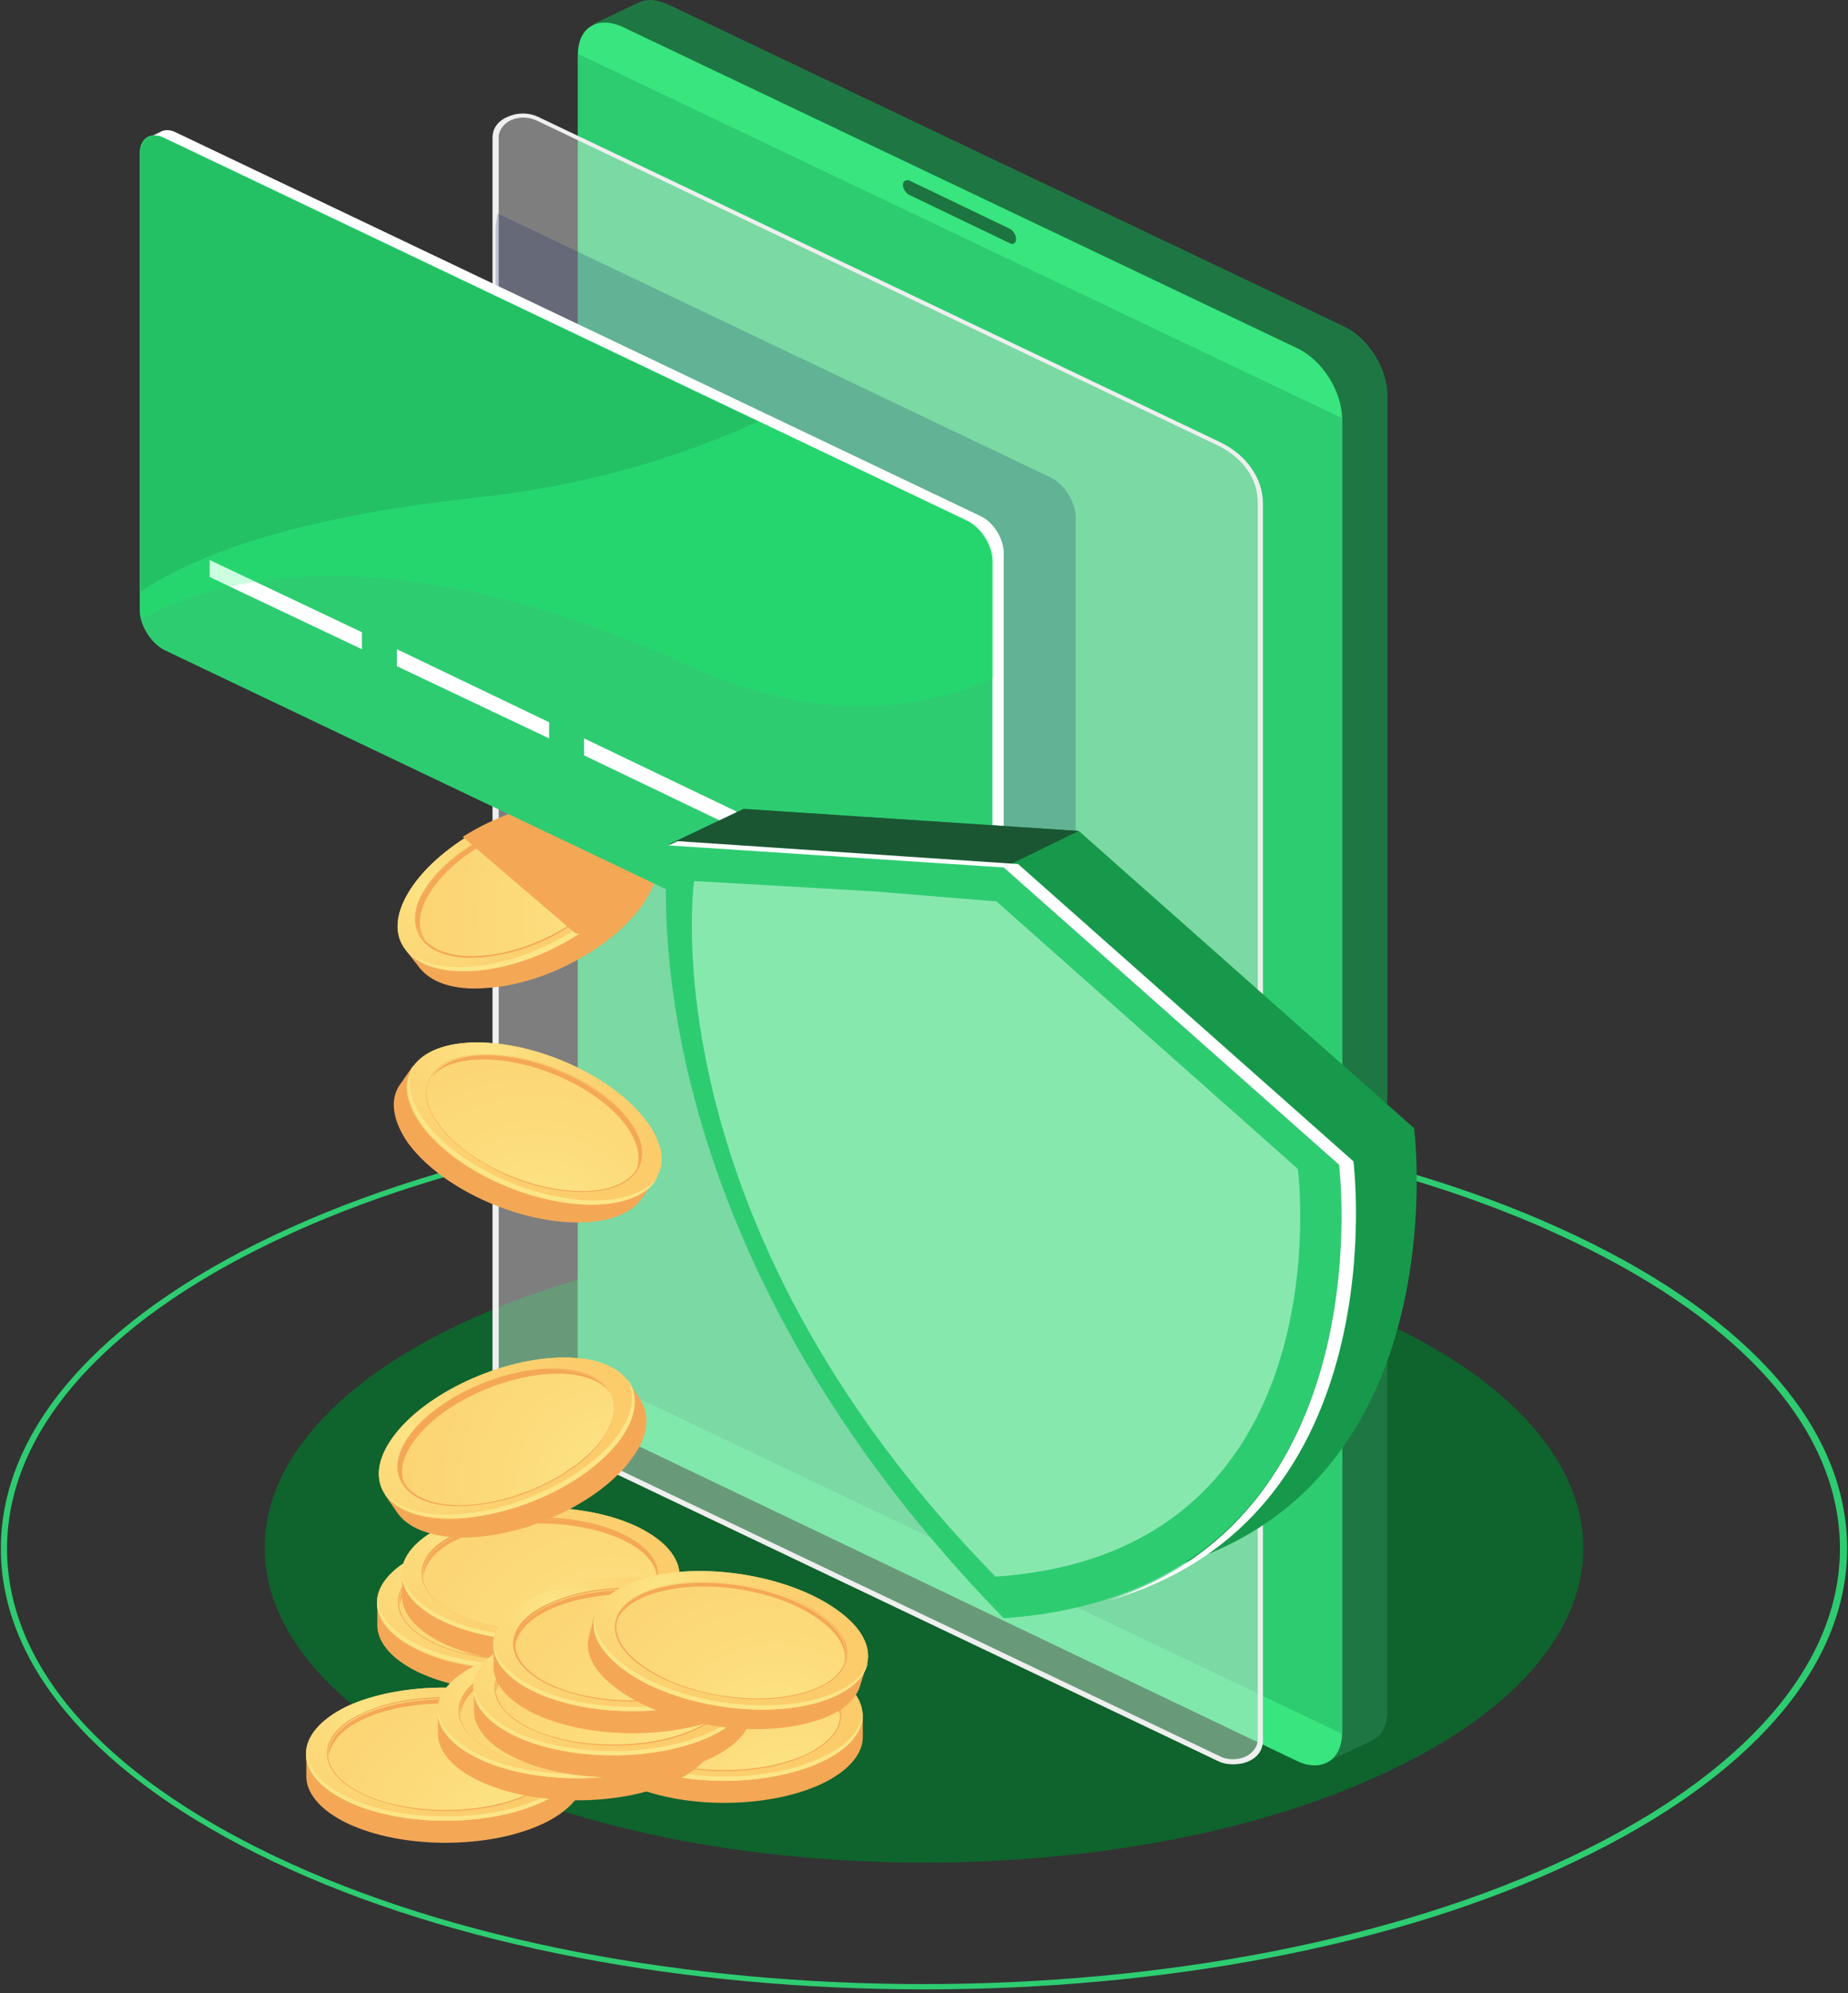 <svg width="306" height="330" viewBox="0 0 306 330" fill="none" xmlns="http://www.w3.org/2000/svg">
<rect x="0" y="0" width="306" height="330" fill="#333333" stroke="none"/>
<path d="M153.085 329.393C113.913 329.393 74.911 322.362 45.106 308.159C16.152 294.378 0.143 275.957 0.143 256.41C0.143 236.864 16.152 218.442 45.106 204.661C104.716 176.256 201.625 176.256 261.064 204.661C290.018 218.442 305.857 236.723 305.857 256.41C305.857 275.957 289.848 294.378 260.894 308.159C231.259 322.362 192.087 329.393 153.085 329.393ZM152.915 184.271C114.083 184.271 75.081 191.302 45.447 205.505C16.834 219.146 1.165 237.286 1.165 256.41C1.165 275.676 16.834 293.675 45.447 307.316C104.716 335.581 201.114 335.581 260.383 307.316C288.996 293.675 304.665 275.535 304.665 256.41C304.665 237.145 288.996 219.146 260.383 205.505C230.748 191.302 191.917 184.271 152.915 184.271Z" fill="#2ECC71"/>
<path d="M230.238 293.113C187.659 313.503 118.511 313.503 75.762 293.113C33.184 272.723 33.184 239.817 75.762 219.427C118.341 199.037 187.489 199.037 230.238 219.427C272.816 239.817 272.816 272.863 230.238 293.113Z" fill="#0F632D"/>
<path d="M222.573 54.055L110.676 0.759C108.803 -0.084 107.27 -0.225 105.907 0.337L98.243 3.994L103.182 6.525V222.802C103.182 227.302 106.418 232.505 110.506 234.473L221.04 287.207L219.507 291.847L227.171 288.191C228.704 287.488 229.726 285.801 229.726 283.269V65.727C229.896 61.227 226.66 56.024 222.573 54.055Z" fill="#1E7742"/>
<path d="M214.738 291.566L103.012 238.13C98.925 236.161 95.689 230.958 95.689 226.458V9.056C95.689 4.556 98.925 2.588 103.012 4.416L214.909 57.711C218.996 59.68 222.232 64.883 222.232 69.383V286.925C222.232 291.425 218.826 293.535 214.738 291.566Z" fill="#38E57E"/>
<path d="M222.232 287.066L95.689 226.739V8.915L222.232 69.242V287.066Z" fill="#2ECC71"/>
<path opacity="0.4" d="M201.965 291.285L89.047 237.427C84.789 235.458 82.234 231.662 82.234 227.584V22.838C82.234 20.025 85.981 18.197 89.047 19.603L201.965 73.462C206.223 75.43 208.777 79.227 208.777 83.305V288.192C208.777 290.864 204.86 292.692 201.965 291.285Z" fill="#EFEFEF"/>
<path d="M204.179 292.129C203.328 292.129 202.476 291.988 201.624 291.566L88.706 237.708C84.278 235.598 81.553 231.661 81.553 227.583V22.837C81.553 21.29 82.404 20.025 84.108 19.322C85.64 18.618 87.514 18.618 89.047 19.322L201.965 73.18C206.393 75.289 209.118 79.227 209.118 83.305V288.191C209.118 289.738 208.267 291.004 206.564 291.707C205.882 291.988 205.031 292.129 204.179 292.129ZM86.662 19.462C85.981 19.462 85.3 19.603 84.618 19.884C83.426 20.447 82.575 21.572 82.575 22.697V227.583C82.575 231.52 85.129 235.036 89.217 237.005L202.135 290.863C203.328 291.425 204.86 291.425 206.223 290.863C207.415 290.3 208.267 289.175 208.267 288.051V83.164C208.267 79.227 205.712 75.711 201.624 73.742L88.706 19.884C88.025 19.603 87.344 19.462 86.662 19.462Z" fill="#EFEFEF"/>
<path d="M167.221 40.274L150.53 32.259C150.019 31.978 149.508 31.275 149.508 30.572C149.508 30.009 150.019 29.728 150.53 29.868L167.221 37.884C167.732 38.165 168.243 38.868 168.243 39.571C168.243 40.274 167.732 40.556 167.221 40.274Z" fill="#1C7540"/>
<path opacity="0.2" d="M174.034 163.881C176.248 165.006 178.121 163.881 178.121 161.35V85.695C178.121 83.164 176.248 80.211 174.034 79.086L82.405 35.352C82.234 36.196 82.064 37.181 82.064 38.024V120.007L174.034 163.881Z" fill="#041860"/>
<path d="M105.227 135.897V137.725C103.353 137.022 100.799 136.6 97.903 136.882C87.514 137.444 75.422 144.335 70.994 152.069C69.801 154.178 69.12 156.147 69.29 157.975L67.247 157.412L69.461 160.225C71.334 162.615 75.081 164.022 80.361 163.6C90.75 163.037 102.842 156.147 107.271 148.413C109.485 144.616 109.485 141.241 107.611 138.85L105.227 135.897Z" fill="#F4A856"/>
<path d="M105.056 145.46C100.458 153.194 88.536 159.944 78.147 160.647C67.758 161.209 62.989 155.584 67.587 147.85C72.186 140.116 84.108 133.366 94.497 132.663C104.886 131.96 109.485 137.725 105.056 145.46Z" fill="#FCCC6B"/>
<path d="M105.056 145.46C100.458 153.194 88.536 159.944 78.147 160.647C67.758 161.209 62.989 155.584 67.587 147.85C72.186 140.116 84.108 133.366 94.497 132.663C104.886 131.96 109.485 137.725 105.056 145.46Z" fill="url(#paint0_radial_3016_72)"/>
<path d="M92.794 154.319C88.706 156.709 83.767 158.256 79.339 158.537C75.081 158.819 71.675 157.834 69.972 155.725C68.269 153.616 68.269 150.663 70.142 147.569C73.889 141.1 84.108 135.335 92.964 134.772C97.222 134.491 100.628 135.475 102.332 137.585C104.035 139.694 104.035 142.647 102.161 145.741C100.288 148.975 96.711 151.928 92.794 154.319ZM79.85 139.132C75.763 141.382 72.356 144.335 70.483 147.569C68.609 150.663 68.609 153.475 70.142 155.444C71.845 157.412 74.911 158.397 79.169 158.116C87.855 157.553 97.903 151.928 101.65 145.46C103.524 142.366 103.524 139.553 101.991 137.585C100.288 135.616 97.222 134.632 92.964 134.913C88.706 135.194 83.938 136.882 79.85 139.132Z" fill="#F4A856"/>
<path d="M101.991 145.6C98.244 152.069 88.025 157.834 79.339 158.256C70.653 158.819 66.736 153.897 70.483 147.428C74.23 140.96 84.448 135.194 93.135 134.772C101.821 134.35 105.738 139.131 101.991 145.6Z" fill="url(#paint1_radial_3016_72)"/>
<path d="M70.994 148.131C74.74 141.663 84.959 135.897 93.645 135.475C97.733 135.194 100.799 136.179 102.502 137.866C100.969 135.757 97.733 134.491 93.134 134.772C84.448 135.335 74.23 140.96 70.483 147.428C68.439 150.803 68.609 153.756 70.483 155.725C69.12 153.897 69.12 151.225 70.994 148.131Z" fill="#F4A856"/>
<path d="M104.546 144.897C99.947 152.631 88.025 159.381 77.636 160.084C72.697 160.366 68.95 159.241 67.077 157.131C68.95 159.662 72.697 161.069 78.147 160.787C88.536 160.225 100.629 153.334 105.057 145.6C107.441 141.522 107.271 138.147 105.057 135.757C106.76 137.866 106.59 141.1 104.546 144.897Z" fill="#FCE586"/>
<path d="M101.82 154.6C104.205 152.631 106.078 150.522 107.27 148.272C109.484 144.475 109.484 141.1 107.611 138.71L105.227 135.897C105.227 135.897 105.227 135.757 105.056 135.757L104.886 135.616C102.842 133.507 99.266 132.241 94.156 132.522C88.365 132.944 81.894 135.194 76.614 138.569L95.348 154.6H101.82V154.6Z" fill="#F4A856"/>
<path d="M162.282 85.414L29.267 21.993C28.245 21.431 27.223 21.431 26.541 21.853L24.498 22.837C24.498 22.837 25.009 22.837 25.349 22.978C25.179 23.4 25.009 23.962 25.009 24.665V100.32C25.009 102.851 26.882 105.804 29.096 106.929L162.112 170.35C162.282 170.49 162.623 170.49 162.793 170.631V171.475L164.837 170.49C165.688 170.069 166.199 169.084 166.199 167.678V91.883C166.369 89.351 164.496 86.398 162.282 85.414Z" fill="white"/>
<path d="M160.238 171.054L27.223 107.633C25.009 106.508 23.135 103.555 23.135 101.024V25.369C23.135 22.838 25.009 21.713 27.223 22.838L160.238 86.258C162.452 87.383 164.326 90.336 164.326 92.868V168.522C164.496 171.054 162.623 172.179 160.238 171.054Z" fill="#2ECC71"/>
<path d="M59.923 107.492L34.716 95.539V92.726L59.923 104.679V107.492Z" fill="white"/>
<path d="M90.921 122.257L65.714 110.304V107.492L90.921 119.585V122.257Z" fill="white"/>
<path d="M121.917 137.163L96.711 125.069V122.257L121.917 134.351V137.163Z" fill="white"/>
<path d="M152.915 151.928L127.708 139.835V137.022L152.915 149.116V151.928Z" fill="white"/>
<path opacity="0.2" d="M160.239 86.258L27.393 22.979C25.179 21.854 23.306 22.979 23.306 25.51V101.164C23.306 101.586 23.306 102.149 23.476 102.571C30.629 98.352 59.242 85.274 114.254 110.305C134.18 119.445 151.042 118.18 164.496 112.274V92.868C164.496 90.337 162.623 87.383 160.239 86.258Z" fill="#00FF67"/>
<path opacity="0.2" d="M78.317 82.462C97.052 80.493 112.551 75.712 125.494 69.806L27.393 22.979C25.179 21.854 23.306 22.979 23.306 25.51V97.93C33.014 91.461 49.875 85.555 78.317 82.462Z" fill="#1D723F"/>
<path d="M108.463 265.551L107.271 267.098C106.249 265.551 104.375 264.145 101.821 262.879C92.794 258.52 78.317 258.52 69.291 262.738C66.736 263.863 65.033 265.27 63.84 266.817L62.478 265.41V268.785C62.308 271.598 64.522 274.551 69.12 276.801C78.147 281.16 92.624 281.16 101.65 276.941C106.078 274.832 108.463 272.02 108.463 269.207V265.551Z" fill="#F4A856"/>
<path d="M101.65 273.285C92.624 277.504 77.977 277.504 69.12 273.144C60.094 268.785 60.264 261.895 69.12 257.535C78.147 253.317 92.794 253.317 101.65 257.676C110.847 262.035 110.677 268.926 101.65 273.285Z" fill="#FCCC6B"/>
<path d="M101.65 273.285C92.624 277.504 77.977 277.504 69.12 273.144C60.094 268.785 60.264 261.895 69.12 257.535C78.147 253.317 92.794 253.317 101.65 257.676C110.847 262.035 110.677 268.926 101.65 273.285Z" fill="url(#paint2_radial_3016_72)"/>
<path d="M85.641 274.832C80.531 274.832 75.592 273.848 71.675 272.019C67.928 270.191 65.884 267.801 65.884 265.27C65.884 262.738 67.928 260.348 71.675 258.66C79.339 255.004 91.602 255.145 99.266 258.801C103.013 260.629 105.056 263.02 105.056 265.551C105.056 268.082 103.013 270.473 99.266 272.16C95.519 273.848 90.58 274.832 85.641 274.832ZM85.3 256.411C80.361 256.411 75.592 257.254 71.845 259.082C68.269 260.77 66.225 263.02 66.225 265.41C66.225 267.801 68.098 270.051 71.675 271.879C79.169 275.535 91.261 275.535 98.925 272.019C102.502 270.332 104.545 268.082 104.545 265.692C104.545 263.301 102.672 261.051 99.095 259.223C95.349 257.254 90.409 256.411 85.3 256.411Z" fill="#F4A856"/>
<path d="M99.096 272.019C91.602 275.535 79.339 275.535 71.675 271.879C64.181 268.223 64.181 262.457 71.675 258.801C79.169 255.285 91.431 255.285 99.096 258.941C106.76 262.598 106.76 268.363 99.096 272.019Z" fill="url(#paint3_radial_3016_72)"/>
<path d="M71.845 259.645C79.339 256.129 91.601 256.129 99.266 259.785C102.842 261.473 104.716 263.723 104.886 265.973C105.056 263.442 103.183 260.91 99.266 259.082C91.772 255.426 79.509 255.426 71.845 258.942C67.928 260.77 65.884 263.301 66.225 265.832C66.395 263.442 68.268 261.332 71.845 259.645Z" fill="#F4A856"/>
<path d="M101.65 272.441C92.624 276.66 77.977 276.66 69.12 272.301C64.862 270.191 62.648 267.52 62.478 264.848C62.308 267.801 64.522 270.754 69.12 273.004C78.147 277.363 92.624 277.363 101.65 273.144C106.419 270.895 108.633 267.941 108.463 264.988C108.293 267.801 106.078 270.473 101.65 272.441Z" fill="#FCE586"/>
<path d="M112.55 260.77L111.358 262.317C110.336 260.77 108.463 259.364 105.908 258.098C96.881 253.739 82.405 253.739 73.378 257.957C70.823 259.082 69.12 260.488 67.928 262.035L66.565 260.629V264.004C66.395 266.816 68.609 269.77 73.208 272.02C82.234 276.379 96.711 276.379 105.738 272.16C110.166 270.051 112.55 267.238 112.55 264.426V260.77Z" fill="#F4A856"/>
<path d="M105.738 268.504C96.711 272.723 82.064 272.723 73.208 268.363C64.181 264.004 64.351 257.114 73.208 252.754C82.234 248.536 96.881 248.536 105.738 252.895C114.764 257.395 114.764 264.285 105.738 268.504Z" fill="#FCCC6B"/>
<path d="M105.738 268.504C96.711 272.723 82.064 272.723 73.208 268.363C64.181 264.004 64.351 257.114 73.208 252.754C82.234 248.536 96.881 248.536 105.738 252.895C114.764 257.395 114.764 264.285 105.738 268.504Z" fill="url(#paint4_radial_3016_72)"/>
<path d="M89.558 270.051C84.448 270.051 79.509 269.066 75.592 267.238C71.845 265.41 69.801 263.02 69.801 260.488C69.801 257.957 71.845 255.567 75.592 253.879C83.256 250.223 95.519 250.364 103.183 254.02C106.93 255.848 108.974 258.238 108.974 260.77C108.974 263.301 106.93 265.691 103.183 267.379C99.436 269.207 94.497 270.051 89.558 270.051ZM89.387 251.629C84.448 251.629 79.68 252.473 75.933 254.301C72.356 255.988 70.312 258.238 70.312 260.629C70.312 263.02 72.186 265.27 75.762 267.098C83.256 270.754 95.348 270.754 103.013 267.238C106.589 265.551 108.633 263.301 108.633 260.91C108.633 258.52 106.76 256.27 103.183 254.442C99.266 252.614 94.327 251.629 89.387 251.629Z" fill="#F4A856"/>
<path d="M103.013 267.379C95.519 270.894 83.256 270.895 75.592 267.238C68.098 263.582 68.098 257.817 75.592 254.16C83.086 250.645 95.348 250.645 103.013 254.301C110.677 257.957 110.677 263.723 103.013 267.379Z" fill="url(#paint5_radial_3016_72)"/>
<path d="M75.763 254.864C83.257 251.348 95.519 251.348 103.183 255.004C106.76 256.692 108.633 258.942 108.804 261.192C108.974 258.66 107.101 256.129 103.183 254.301C95.689 250.645 83.427 250.645 75.763 254.16C71.846 255.989 69.802 258.52 70.142 261.051C70.313 258.801 72.186 256.551 75.763 254.864Z" fill="#F4A856"/>
<path d="M105.738 267.801C96.711 272.02 82.064 272.02 73.208 267.66C68.95 265.551 66.736 262.879 66.565 260.207C66.395 263.16 68.609 266.113 73.208 268.363C82.234 272.723 96.711 272.723 105.738 268.504C110.506 266.254 112.721 263.301 112.55 260.348C112.21 263.16 109.995 265.832 105.738 267.801Z" fill="#FCE586"/>
<path d="M142.866 283.972L141.674 285.519C140.652 283.973 138.779 282.566 136.224 281.301C127.197 276.941 112.72 276.941 103.694 281.16C101.139 282.285 99.436 283.691 98.244 285.238L96.881 283.832V287.207C96.711 290.019 98.925 292.972 103.524 295.222C112.55 299.582 127.027 299.582 136.054 295.363C140.482 293.254 142.866 290.441 142.866 287.629V283.972Z" fill="#F4A856"/>
<path d="M136.053 291.707C127.027 295.925 112.38 295.925 103.523 291.566C94.497 287.207 94.667 280.316 103.523 275.957C112.55 271.738 127.197 271.738 136.053 276.098C145.08 280.598 145.08 287.488 136.053 291.707Z" fill="#FCCC6B"/>
<path d="M136.053 291.707C127.027 295.925 112.38 295.925 103.523 291.566C94.497 287.207 94.667 280.316 103.523 275.957C112.55 271.738 127.197 271.738 136.053 276.098C145.08 280.598 145.08 287.488 136.053 291.707Z" fill="url(#paint6_radial_3016_72)"/>
<path d="M119.873 293.254C114.764 293.254 109.825 292.269 105.908 290.441C102.161 288.613 100.117 286.222 100.117 283.691C100.117 281.16 102.161 278.769 105.908 277.082C113.572 273.426 125.834 273.566 133.499 277.223C137.246 279.051 139.289 281.441 139.289 283.972C139.289 286.504 137.246 288.894 133.499 290.582C129.752 292.41 124.813 293.254 119.873 293.254ZM119.703 274.832C114.764 274.832 109.995 275.676 106.248 277.504C102.672 279.191 100.628 281.441 100.628 283.832C100.628 286.222 102.501 288.472 106.078 290.3C113.572 293.957 125.664 293.957 133.328 290.441C136.905 288.754 138.949 286.504 138.949 284.113C138.949 281.723 137.075 279.473 133.499 277.645C129.581 275.816 124.642 274.832 119.703 274.832Z" fill="#F4A856"/>
<path d="M133.499 290.441C126.005 293.957 113.742 293.957 106.078 290.301C98.585 286.644 98.585 280.879 106.078 277.223C113.572 273.707 125.835 273.707 133.499 277.363C140.993 281.019 140.993 286.926 133.499 290.441Z" fill="url(#paint7_radial_3016_72)"/>
<path d="M106.078 278.066C113.572 274.551 125.835 274.551 133.499 278.207C137.076 279.894 138.949 282.144 139.119 284.394C139.29 281.863 137.416 279.332 133.499 277.504C126.005 273.848 113.742 273.848 106.078 277.363C102.161 279.191 100.117 281.723 100.458 284.254C100.628 282.004 102.502 279.754 106.078 278.066Z" fill="#F4A856"/>
<path d="M136.054 291.004C127.027 295.222 112.38 295.222 103.524 290.863C99.266 288.754 97.052 286.082 96.881 283.41C96.711 286.363 98.925 289.316 103.524 291.566C112.55 295.925 127.027 295.925 136.054 291.707C140.822 289.457 143.036 286.504 142.866 283.551C142.696 286.363 140.311 289.035 136.054 291.004Z" fill="#FCE586"/>
<path d="M96.711 290.582L95.519 292.128C94.497 290.582 92.624 289.175 90.069 287.91C81.042 283.551 66.566 283.551 57.539 287.769C54.984 288.894 53.281 290.3 52.089 291.847L50.727 290.441V293.816C50.556 296.628 52.77 299.581 57.369 301.831C66.395 306.191 80.872 306.191 89.899 301.972C94.327 299.863 96.711 297.05 96.711 294.238V290.582Z" fill="#F4A856"/>
<path d="M89.899 298.316C80.872 302.535 66.225 302.535 57.369 298.175C48.342 293.816 48.513 286.926 57.369 282.566C66.395 278.348 81.043 278.348 89.899 282.707C99.096 287.066 98.925 294.097 89.899 298.316Z" fill="#FCCC6B"/>
<path d="M89.899 298.316C80.872 302.535 66.225 302.535 57.369 298.175C48.342 293.816 48.513 286.926 57.369 282.566C66.395 278.348 81.043 278.348 89.899 282.707C99.096 287.066 98.925 294.097 89.899 298.316Z" fill="url(#paint8_radial_3016_72)"/>
<path d="M73.889 299.863C68.78 299.863 63.841 298.878 59.923 297.05C56.177 295.222 54.133 292.832 54.133 290.3C54.133 287.769 56.177 285.379 59.923 283.691C67.588 280.035 79.85 280.176 87.514 283.832C91.261 285.66 93.305 288.05 93.305 290.582C93.305 293.113 91.261 295.503 87.514 297.191C83.597 299.019 78.828 299.863 73.889 299.863ZM73.549 281.441C68.609 281.441 63.841 282.285 60.094 284.113C56.517 285.801 54.473 288.051 54.473 290.441C54.473 292.832 56.347 295.082 59.923 296.91C67.417 300.566 79.51 300.566 87.174 297.05C90.75 295.363 92.794 293.113 92.794 290.722C92.794 288.332 90.921 286.082 87.174 284.254C83.597 282.426 78.488 281.441 73.549 281.441Z" fill="#F4A856"/>
<path d="M87.344 297.05C79.85 300.566 67.588 300.566 59.923 296.91C52.43 293.254 52.43 287.488 59.923 283.832C67.417 280.316 79.68 280.316 87.344 283.972C95.008 287.629 95.008 293.535 87.344 297.05Z" fill="url(#paint9_radial_3016_72)"/>
<path d="M60.093 284.676C67.587 281.16 79.85 281.16 87.514 284.816C91.091 286.504 92.964 288.754 93.135 291.004C93.305 288.472 91.431 285.941 87.514 284.113C80.02 280.457 67.758 280.457 60.093 283.972C56.176 285.8 54.133 288.332 54.473 290.863C54.643 288.613 56.517 286.363 60.093 284.676Z" fill="#F4A856"/>
<path d="M89.899 297.613C80.872 301.831 66.225 301.831 57.369 297.472C53.111 295.363 50.897 292.691 50.727 290.019C50.556 292.972 52.77 295.925 57.369 298.175C66.395 302.535 80.872 302.535 89.899 298.316C94.668 296.066 96.882 293.113 96.711 290.16C96.541 292.972 94.327 295.644 89.899 297.613Z" fill="#FCE586"/>
<path d="M118.511 283.551L117.319 285.097C116.297 283.551 114.424 282.144 111.869 280.879C102.842 276.519 88.366 276.519 79.339 280.738C76.784 281.863 75.081 283.269 73.889 284.816L72.526 283.41V286.785C72.356 289.597 74.57 292.55 79.169 294.8C88.195 299.16 102.672 299.16 111.699 294.941C116.127 292.832 118.511 290.019 118.511 287.207V283.551Z" fill="#F4A856"/>
<path d="M111.699 291.285C102.672 295.503 88.025 295.503 79.168 291.144C70.142 286.785 70.142 279.894 79.168 275.535C88.195 271.317 102.842 271.317 111.699 275.676C120.895 280.176 120.725 287.066 111.699 291.285Z" fill="#FCCC6B"/>
<path d="M111.699 291.285C102.672 295.503 88.025 295.503 79.168 291.144C70.142 286.785 70.142 279.894 79.168 275.535C88.195 271.317 102.842 271.317 111.699 275.676C120.895 280.176 120.725 287.066 111.699 291.285Z" fill="url(#paint10_radial_3016_72)"/>
<path d="M95.689 292.832C90.58 292.832 85.641 291.847 81.723 290.019C77.977 288.191 75.933 285.801 75.933 283.269C75.933 280.738 77.977 278.348 81.723 276.66C89.388 273.004 101.65 273.145 109.314 276.801C113.061 278.629 115.105 281.019 115.105 283.551C115.105 286.082 113.061 288.472 109.314 290.16C105.567 291.988 100.628 292.832 95.689 292.832ZM95.349 274.41C90.409 274.41 85.641 275.254 81.894 277.082C78.317 278.769 76.273 281.019 76.273 283.41C76.273 285.801 78.147 288.05 81.723 289.878C89.217 293.535 101.31 293.535 108.974 290.019C112.55 288.332 114.594 286.082 114.594 283.691C114.594 281.301 112.721 279.051 109.144 277.223C105.397 275.395 100.458 274.41 95.349 274.41Z" fill="#F4A856"/>
<path d="M109.144 290.16C101.65 293.675 89.387 293.675 81.723 290.019C74.229 286.363 74.229 280.598 81.723 276.941C89.217 273.426 101.479 273.426 109.144 277.082C116.808 280.738 116.808 286.504 109.144 290.16Z" fill="url(#paint11_radial_3016_72)"/>
<path d="M81.894 277.644C89.387 274.129 101.65 274.129 109.314 277.785C112.891 279.473 114.764 281.723 114.934 283.973C115.105 281.441 113.231 278.91 109.314 277.082C101.82 273.426 89.558 273.426 81.894 276.941C77.976 278.769 75.933 281.301 76.273 283.832C76.443 281.582 78.317 279.332 81.894 277.644Z" fill="#F4A856"/>
<path d="M111.699 290.582C102.672 294.8 88.025 294.8 79.169 290.441C74.911 288.332 72.697 285.66 72.526 282.988C72.356 285.941 74.57 288.894 79.169 291.144C88.195 295.503 102.672 295.503 111.699 291.285C116.468 289.035 118.682 286.082 118.511 283.129C118.341 285.941 116.127 288.613 111.699 290.582Z" fill="#FCE586"/>
<path d="M124.472 279.754L123.28 281.301C122.258 279.754 120.385 278.348 117.83 277.082C108.803 272.723 94.327 272.723 85.3 276.941C82.745 278.066 81.042 279.473 79.85 281.019L78.487 279.613V282.988C78.317 285.801 80.531 288.754 85.13 291.004C94.156 295.363 108.633 295.363 117.66 291.144C122.088 289.035 124.472 286.222 124.472 283.41V279.754Z" fill="#F4A856"/>
<path d="M117.66 287.488C108.633 291.707 93.986 291.707 85.129 287.347C76.103 282.988 76.103 276.098 85.129 271.738C94.156 267.52 108.803 267.52 117.66 271.879C126.856 276.379 126.686 283.269 117.66 287.488Z" fill="#FCCC6B"/>
<path d="M117.66 287.488C108.633 291.707 93.986 291.707 85.129 287.347C76.103 282.988 76.103 276.098 85.129 271.738C94.156 267.52 108.803 267.52 117.66 271.879C126.856 276.379 126.686 283.269 117.66 287.488Z" fill="url(#paint12_radial_3016_72)"/>
<path d="M101.65 289.035C96.541 289.035 91.602 288.051 87.684 286.222C83.938 284.394 81.894 282.004 81.894 279.473C81.894 276.941 83.938 274.551 87.684 272.863C95.349 269.207 107.611 269.348 115.275 273.004C119.022 274.832 121.066 277.223 121.066 279.754C121.066 282.285 119.022 284.676 115.275 286.363C111.528 288.191 106.589 289.035 101.65 289.035ZM101.31 270.613C96.371 270.613 91.602 271.457 87.855 273.285C84.278 274.973 82.234 277.223 82.234 279.613C82.234 282.004 84.108 284.254 87.684 286.082C95.178 289.738 107.271 289.738 114.935 286.222C118.511 284.535 120.555 282.285 120.555 279.894C120.555 277.504 118.682 275.254 115.105 273.426C111.358 271.598 106.419 270.613 101.31 270.613Z" fill="#F4A856"/>
<path d="M115.105 286.223C107.611 289.738 95.348 289.738 87.684 286.082C80.19 282.426 80.19 276.66 87.684 273.004C95.178 269.488 107.44 269.488 115.105 273.145C122.769 276.941 122.769 282.707 115.105 286.223Z" fill="url(#paint13_radial_3016_72)"/>
<path d="M87.854 273.848C95.348 270.332 107.611 270.332 115.275 273.988C118.852 275.676 120.725 277.926 120.895 280.176C121.066 277.644 119.192 275.113 115.275 273.285C107.781 269.629 95.519 269.629 87.854 273.145C83.937 274.973 81.893 277.504 82.234 280.035C82.404 277.785 84.278 275.535 87.854 273.848Z" fill="#F4A856"/>
<path d="M117.66 286.785C108.633 291.004 93.986 291.004 85.13 286.644C80.872 284.535 78.658 281.863 78.487 279.191C78.317 282.144 80.531 285.097 85.13 287.347C94.156 291.707 108.633 291.707 117.66 287.488C122.428 285.238 124.643 282.285 124.472 279.332C124.302 282.144 122.088 284.816 117.66 286.785Z" fill="#FCE586"/>
<path d="M127.708 272.442L126.516 273.988C125.494 272.442 123.621 271.035 121.066 269.77C112.039 265.411 97.562 265.411 88.536 269.629C85.981 270.754 84.278 272.16 83.086 273.707L81.723 272.301V275.676C81.553 278.488 83.767 281.441 88.365 283.691C97.392 288.051 111.869 288.051 120.895 283.832C125.324 281.723 127.708 278.91 127.708 276.098V272.442Z" fill="#F4A856"/>
<path d="M120.896 280.176C111.869 284.394 97.222 284.394 88.365 280.035C79.339 275.676 79.509 268.785 88.365 264.426C97.392 260.207 112.039 260.207 120.896 264.567C129.922 269.066 129.922 275.957 120.896 280.176Z" fill="#FCCC6B"/>
<path d="M120.896 280.176C111.869 284.394 97.222 284.394 88.365 280.035C79.339 275.676 79.509 268.785 88.365 264.426C97.392 260.207 112.039 260.207 120.896 264.567C129.922 269.066 129.922 275.957 120.896 280.176Z" fill="url(#paint14_radial_3016_72)"/>
<path d="M104.715 281.723C99.606 281.723 94.667 280.738 90.75 278.91C87.003 277.082 84.959 274.691 84.959 272.16C84.959 269.629 87.003 267.238 90.75 265.551C98.414 261.895 110.676 262.035 118.341 265.691C122.088 267.52 124.131 269.91 124.131 272.441C124.131 274.973 122.088 277.363 118.341 279.051C114.594 280.879 109.655 281.723 104.715 281.723ZM104.545 263.301C99.606 263.301 94.837 264.145 91.09 265.973C87.514 267.66 85.47 269.91 85.47 272.301C85.47 274.691 87.343 276.941 90.92 278.769C98.414 282.426 110.506 282.426 118.17 278.91C121.747 277.223 123.791 274.973 123.791 272.582C123.791 270.191 121.917 267.941 118.341 266.113C114.423 264.285 109.484 263.301 104.545 263.301Z" fill="#F4A856"/>
<path d="M118.341 278.91C110.847 282.425 98.584 282.425 90.92 278.769C83.427 275.113 83.427 269.348 90.92 265.692C98.414 262.176 110.677 262.176 118.341 265.832C125.835 269.488 125.835 275.394 118.341 278.91Z" fill="url(#paint15_radial_3016_72)"/>
<path d="M90.92 266.535C98.414 263.02 110.677 263.02 118.341 266.676C121.918 268.363 123.791 270.613 123.961 272.863C124.132 270.332 122.258 267.801 118.341 265.973C110.847 262.317 98.585 262.317 90.92 265.832C87.003 267.66 84.959 270.191 85.3 272.723C85.47 270.473 87.344 268.223 90.92 266.535Z" fill="#F4A856"/>
<path d="M120.895 279.473C111.869 283.691 97.222 283.691 88.365 279.332C84.108 277.223 81.894 274.551 81.723 271.879C81.553 274.832 83.767 277.785 88.365 280.035C97.392 284.394 111.869 284.394 120.895 280.176C125.664 277.926 127.878 274.973 127.708 272.02C127.538 274.832 125.153 277.504 120.895 279.473Z" fill="#FCE586"/>
<path d="M143.547 275.535L141.844 276.801C141.163 275.113 139.8 273.426 137.586 271.738C129.922 265.973 115.616 263.442 105.738 266.113C103.013 266.816 100.969 267.941 99.436 269.207L98.414 267.52L97.562 270.754C96.711 273.566 98.244 276.801 102.161 279.613C109.825 285.379 124.132 287.91 134.01 285.238C138.949 283.972 141.844 281.582 142.525 278.769L143.547 275.535Z" fill="#F4A856"/>
<path d="M135.032 282.004C125.153 284.676 110.847 282.145 103.183 276.379C95.519 270.613 97.222 263.864 107.1 261.192C116.978 258.52 131.285 261.051 138.949 266.817C146.613 272.442 144.91 279.332 135.032 282.004Z" fill="#FCCC6B"/>
<path d="M135.032 282.004C125.153 284.676 110.847 282.145 103.183 276.379C95.519 270.613 97.222 263.864 107.1 261.192C116.978 258.52 131.285 261.051 138.949 266.817C146.613 272.442 144.91 279.332 135.032 282.004Z" fill="url(#paint16_radial_3016_72)"/>
<path d="M118.852 280.738C113.913 279.894 109.144 278.066 105.908 275.676C102.672 273.285 101.309 270.613 101.991 268.223C102.672 265.691 105.227 263.863 109.314 262.738C117.659 260.488 129.752 262.598 136.224 267.519C139.46 269.91 140.822 272.582 140.141 274.972C139.46 277.504 136.905 279.332 132.817 280.457C128.73 281.582 123.62 281.582 118.852 280.738ZM123.28 262.598C118.511 261.754 113.572 261.754 109.484 262.879C105.567 263.863 103.012 265.832 102.501 268.223C101.82 270.613 103.183 273.144 106.248 275.394C112.72 280.175 124.642 282.285 132.817 280.035C136.735 279.05 139.289 277.082 139.8 274.691C140.482 272.301 139.119 269.769 136.053 267.519C132.647 265.269 128.049 263.441 123.28 262.598Z" fill="#F4A856"/>
<path d="M132.818 280.316C124.472 282.566 112.55 280.457 106.078 275.535C99.606 270.754 101.139 264.988 109.314 262.738C117.66 260.488 129.582 262.598 136.054 267.52C142.525 272.301 141.163 278.066 132.818 280.316Z" fill="url(#paint17_radial_3016_72)"/>
<path d="M109.144 263.582C117.489 261.332 129.411 263.441 135.883 268.363C138.949 270.613 140.311 273.144 139.8 275.394C140.652 273.004 139.46 270.191 136.053 267.66C129.581 262.879 117.659 260.77 109.314 262.879C104.886 264.004 102.501 266.254 101.991 268.645C102.842 266.395 105.227 264.566 109.144 263.582Z" fill="#F4A856"/>
<path d="M135.202 281.301C125.323 283.973 111.017 281.441 103.353 275.676C99.606 272.863 98.073 269.91 98.584 267.238C97.562 270.051 99.095 273.285 103.183 276.379C110.847 282.144 125.153 284.676 135.031 282.004C140.141 280.598 143.206 278.066 143.717 275.254C142.866 277.785 139.97 280.035 135.202 281.301Z" fill="#FCE586"/>
<path d="M108.463 195.38L106.419 196.224C106.419 194.396 105.568 192.427 104.205 190.318C98.925 182.865 86.322 176.959 75.933 176.959C73.038 176.959 70.653 177.381 68.78 178.225L68.439 176.396L66.395 179.35C64.522 181.74 64.862 185.256 67.417 189.052C72.697 196.505 85.3 202.411 95.689 202.411C100.969 202.411 104.546 200.865 106.249 198.474L108.463 195.38Z" fill="#F4A856"/>
<path d="M97.904 199.458C87.514 199.458 74.911 193.552 69.631 186.099C64.352 178.646 68.609 172.6 78.999 172.6C89.388 172.6 101.991 178.506 107.271 185.959C112.551 193.271 108.293 199.318 97.904 199.458Z" fill="#FCCC6B"/>
<path d="M97.904 199.458C87.514 199.458 74.911 193.552 69.631 186.099C64.352 178.646 68.609 172.6 78.999 172.6C89.388 172.6 101.991 178.506 107.271 185.959C112.551 193.271 108.293 199.318 97.904 199.458Z" fill="url(#paint18_radial_3016_72)"/>
<path d="M82.916 194.115C78.488 192.006 74.741 189.193 72.527 186.099C70.313 183.006 69.972 180.193 71.505 177.943C73.038 175.693 76.274 174.568 80.532 174.568C89.388 174.568 100.118 179.631 104.376 185.818C106.59 188.912 106.93 191.724 105.398 193.974C103.865 196.224 100.629 197.349 96.371 197.349C92.113 197.349 87.174 196.224 82.916 194.115ZM93.816 178.084C89.558 176.115 84.79 174.85 80.532 174.85C76.444 174.85 73.379 175.975 71.846 178.084C70.483 180.193 70.824 183.006 72.868 185.959C77.296 192.146 87.855 197.068 96.541 197.068C100.629 197.068 103.694 195.943 105.227 193.834C106.59 191.724 106.249 188.912 104.205 185.959C101.821 182.865 98.074 180.053 93.816 178.084Z" fill="#F4A856"/>
<path d="M96.37 197.209C87.684 197.209 76.955 192.287 72.526 185.959C68.098 179.771 71.675 174.709 80.361 174.568C89.047 174.568 99.777 179.49 104.205 185.818C108.633 192.146 105.056 197.209 96.37 197.209Z" fill="url(#paint19_radial_3016_72)"/>
<path d="M80.021 175.412C88.707 175.412 99.436 180.334 103.865 186.662C105.908 189.615 106.249 192.287 105.057 194.255C106.76 192.146 106.59 189.193 104.376 185.959C99.947 179.771 89.388 174.709 80.532 174.709C75.933 174.709 72.868 176.115 71.505 178.365C72.868 176.537 75.933 175.412 80.021 175.412Z" fill="#F4A856"/>
<path d="M98.415 198.755C88.026 198.755 75.422 192.849 70.143 185.396C67.588 181.881 67.247 178.646 68.78 176.256C66.907 178.787 67.077 182.162 69.802 186.099C75.082 193.552 87.685 199.458 98.074 199.458C103.524 199.458 107.271 197.771 108.804 195.099C106.931 197.349 103.354 198.755 98.415 198.755Z" fill="#FCE586"/>
<path d="M104.034 228.708L103.864 230.536C101.991 229.692 99.606 229.13 96.541 229.13C86.151 228.989 73.378 234.895 68.098 242.348C66.565 244.458 65.884 246.286 65.714 248.114L63.67 247.411L65.714 250.364C67.417 252.895 70.993 254.442 76.273 254.583C86.662 254.723 99.436 248.817 104.716 241.364C107.441 237.708 107.611 234.333 106.078 231.802L104.034 228.708Z" fill="#F4A856"/>
<path d="M102.672 238.27C97.392 245.583 84.619 251.489 74.229 251.489C63.84 251.348 59.753 245.301 65.032 237.989C70.312 230.677 83.086 224.77 93.475 224.77C103.864 224.77 108.122 230.817 102.672 238.27Z" fill="#FCCC6B"/>
<path d="M102.672 238.27C97.392 245.583 84.619 251.489 74.229 251.489C63.84 251.348 59.753 245.301 65.032 237.989C70.312 230.677 83.086 224.77 93.475 224.77C103.864 224.77 108.122 230.817 102.672 238.27Z" fill="url(#paint20_radial_3016_72)"/>
<path d="M89.558 246.145C85.13 248.254 80.191 249.379 75.763 249.379C71.505 249.379 68.269 248.114 66.736 245.864C65.203 243.614 65.544 240.801 67.758 237.708C72.186 231.52 83.086 226.458 91.772 226.599C96.03 226.599 99.266 227.864 100.799 230.114C102.332 232.364 101.991 235.177 99.777 238.27C97.733 241.364 93.816 244.176 89.558 246.145ZM78.488 230.114C74.23 232.083 70.483 234.895 68.439 237.848C66.395 240.801 65.884 243.614 67.417 245.723C68.78 247.833 71.845 248.958 76.103 249.098C84.789 249.239 95.349 244.317 99.777 238.13C101.821 235.177 102.332 232.364 100.799 230.255C99.436 228.146 96.371 227.021 92.113 226.88C87.685 226.88 82.745 228.146 78.488 230.114Z" fill="#F4A856"/>
<path d="M99.777 238.13C95.348 244.317 84.619 249.239 75.933 249.239C67.247 249.098 63.67 244.036 68.269 237.848C72.697 231.661 83.426 226.739 92.112 226.739C100.628 226.88 104.205 231.942 99.777 238.13Z" fill="url(#paint21_radial_3016_72)"/>
<path d="M68.609 238.551C73.037 232.364 83.767 227.442 92.453 227.442C96.541 227.442 99.606 228.708 100.969 230.536C99.606 228.286 96.54 226.88 91.942 226.739C83.256 226.599 72.526 231.661 68.098 237.848C65.714 241.083 65.543 244.036 67.246 246.145C66.054 244.176 66.395 241.504 68.609 238.551Z" fill="#F4A856"/>
<path d="M102.331 237.567C97.052 244.88 84.278 250.786 73.889 250.786C68.95 250.786 65.373 249.38 63.67 246.989C65.203 249.661 68.95 251.348 74.4 251.348C84.789 251.489 97.562 245.583 102.842 238.13C105.567 234.333 105.738 230.817 103.864 228.286C105.227 230.817 104.886 234.052 102.331 237.567Z" fill="#FCE586"/>
<path d="M234.154 186.803L178.632 137.585L123.109 133.929C123.109 133.929 114.253 196.084 178.632 262.036C243.181 257.536 234.154 186.803 234.154 186.803Z" fill="#17994C"/>
<path d="M123.11 133.929L110.677 139.835L166.199 143.632L178.632 137.585L123.11 133.929Z" fill="#1B5633"/>
<path d="M221.722 192.849L166.199 143.632L143.377 141.663L110.677 139.835C110.677 139.835 101.82 201.99 166.199 267.942C230.578 263.442 221.722 192.849 221.722 192.849Z" fill="#2ECC71"/>
<path d="M221.722 192.849L166.199 143.632L110.677 139.975C112.21 139.272 112.21 139.272 112.21 139.272L168.584 143.069L224.106 192.287C224.106 192.287 231.6 251.348 183.571 264.988C228.875 249.942 221.722 192.849 221.722 192.849Z" fill="white"/>
<path d="M214.909 193.552L165.007 149.256L144.399 147.569L114.934 145.881C114.934 145.881 106.93 201.849 164.836 261.051C223.084 257.113 214.909 193.552 214.909 193.552Z" fill="#87E8AE"/>
<defs>
<radialGradient id="paint0_radial_3016_72" cx="0" cy="0" r="1" gradientUnits="userSpaceOnUse" gradientTransform="translate(70.9 147.609) rotate(-46.085) scale(29.535 30.294)">
<stop stop-color="#FCE586"/>
<stop offset="0.227" stop-color="#FCDB7B"/>
<stop offset="0.616" stop-color="#FCD06F"/>
<stop offset="1" stop-color="#FCCC6B"/>
</radialGradient>
<radialGradient id="paint1_radial_3016_72" cx="0" cy="0" r="1" gradientUnits="userSpaceOnUse" gradientTransform="translate(103.899 152.431) rotate(-46.085) scale(70.257 72.063)">
<stop stop-color="#FCE586"/>
<stop offset="0.227" stop-color="#FCDB7B"/>
<stop offset="0.616" stop-color="#FCD06F"/>
<stop offset="1" stop-color="#FCCC6B"/>
</radialGradient>
<radialGradient id="paint2_radial_3016_72" cx="0" cy="0" r="1" gradientUnits="userSpaceOnUse" gradientTransform="translate(72.128 259.121) rotate(-14.23) scale(32.464 27.56)">
<stop stop-color="#FCE586"/>
<stop offset="0.227" stop-color="#FCDB7B"/>
<stop offset="0.616" stop-color="#FCD06F"/>
<stop offset="1" stop-color="#FCCC6B"/>
</radialGradient>
<radialGradient id="paint3_radial_3016_72" cx="0" cy="0" r="1" gradientUnits="userSpaceOnUse" gradientTransform="translate(96.038 278.506) rotate(-14.23) scale(77.226 65.562)">
<stop stop-color="#FCE586"/>
<stop offset="0.227" stop-color="#FCDB7B"/>
<stop offset="0.616" stop-color="#FCD06F"/>
<stop offset="1" stop-color="#FCCC6B"/>
</radialGradient>
<radialGradient id="paint4_radial_3016_72" cx="0" cy="0" r="1" gradientUnits="userSpaceOnUse" gradientTransform="translate(76.085 254.458) rotate(-14.23) scale(32.464 27.56)">
<stop stop-color="#FCE586"/>
<stop offset="0.227" stop-color="#FCDB7B"/>
<stop offset="0.616" stop-color="#FCD06F"/>
<stop offset="1" stop-color="#FCCC6B"/>
</radialGradient>
<radialGradient id="paint5_radial_3016_72" cx="0" cy="0" r="1" gradientUnits="userSpaceOnUse" gradientTransform="translate(99.995 273.843) rotate(-14.23) scale(77.226 65.561)">
<stop stop-color="#FCE586"/>
<stop offset="0.227" stop-color="#FCDB7B"/>
<stop offset="0.616" stop-color="#FCD06F"/>
<stop offset="1" stop-color="#FCCC6B"/>
</radialGradient>
<radialGradient id="paint6_radial_3016_72" cx="0" cy="0" r="1" gradientUnits="userSpaceOnUse" gradientTransform="translate(106.46 277.634) rotate(-14.23) scale(32.464 27.56)">
<stop stop-color="#FCE586"/>
<stop offset="0.227" stop-color="#FCDB7B"/>
<stop offset="0.616" stop-color="#FCD06F"/>
<stop offset="1" stop-color="#FCCC6B"/>
</radialGradient>
<radialGradient id="paint7_radial_3016_72" cx="0" cy="0" r="1" gradientUnits="userSpaceOnUse" gradientTransform="translate(130.371 297.02) rotate(-14.23) scale(77.226 65.562)">
<stop stop-color="#FCE586"/>
<stop offset="0.227" stop-color="#FCDB7B"/>
<stop offset="0.616" stop-color="#FCD06F"/>
<stop offset="1" stop-color="#FCCC6B"/>
</radialGradient>
<radialGradient id="paint8_radial_3016_72" cx="0" cy="0" r="1" gradientUnits="userSpaceOnUse" gradientTransform="translate(60.365 284.235) rotate(-14.23) scale(32.464 27.56)">
<stop stop-color="#FCE586"/>
<stop offset="0.227" stop-color="#FCDB7B"/>
<stop offset="0.616" stop-color="#FCD06F"/>
<stop offset="1" stop-color="#FCCC6B"/>
</radialGradient>
<radialGradient id="paint9_radial_3016_72" cx="0" cy="0" r="1" gradientUnits="userSpaceOnUse" gradientTransform="translate(84.275 303.621) rotate(-14.23) scale(77.226 65.561)">
<stop stop-color="#FCE586"/>
<stop offset="0.227" stop-color="#FCDB7B"/>
<stop offset="0.616" stop-color="#FCD06F"/>
<stop offset="1" stop-color="#FCCC6B"/>
</radialGradient>
<radialGradient id="paint10_radial_3016_72" cx="0" cy="0" r="1" gradientUnits="userSpaceOnUse" gradientTransform="translate(82.173 277.237) rotate(-14.23) scale(32.464 27.56)">
<stop stop-color="#FCE586"/>
<stop offset="0.227" stop-color="#FCDB7B"/>
<stop offset="0.616" stop-color="#FCD06F"/>
<stop offset="1" stop-color="#FCCC6B"/>
</radialGradient>
<radialGradient id="paint11_radial_3016_72" cx="0" cy="0" r="1" gradientUnits="userSpaceOnUse" gradientTransform="translate(106.083 296.622) rotate(-14.23) scale(77.226 65.561)">
<stop stop-color="#FCE586"/>
<stop offset="0.227" stop-color="#FCDB7B"/>
<stop offset="0.616" stop-color="#FCD06F"/>
<stop offset="1" stop-color="#FCCC6B"/>
</radialGradient>
<radialGradient id="paint12_radial_3016_72" cx="0" cy="0" r="1" gradientUnits="userSpaceOnUse" gradientTransform="translate(88.135 273.433) rotate(-14.23) scale(32.464 27.56)">
<stop stop-color="#FCE586"/>
<stop offset="0.227" stop-color="#FCDB7B"/>
<stop offset="0.616" stop-color="#FCD06F"/>
<stop offset="1" stop-color="#FCCC6B"/>
</radialGradient>
<radialGradient id="paint13_radial_3016_72" cx="0" cy="0" r="1" gradientUnits="userSpaceOnUse" gradientTransform="translate(112.045 292.819) rotate(-14.23) scale(77.226 65.562)">
<stop stop-color="#FCE586"/>
<stop offset="0.227" stop-color="#FCDB7B"/>
<stop offset="0.616" stop-color="#FCD06F"/>
<stop offset="1" stop-color="#FCCC6B"/>
</radialGradient>
<radialGradient id="paint14_radial_3016_72" cx="0" cy="0" r="1" gradientUnits="userSpaceOnUse" gradientTransform="translate(91.293 266.117) rotate(-14.23) scale(32.464 27.56)">
<stop stop-color="#FCE586"/>
<stop offset="0.227" stop-color="#FCDB7B"/>
<stop offset="0.616" stop-color="#FCD06F"/>
<stop offset="1" stop-color="#FCCC6B"/>
</radialGradient>
<radialGradient id="paint15_radial_3016_72" cx="0" cy="0" r="1" gradientUnits="userSpaceOnUse" gradientTransform="translate(115.203 285.502) rotate(-14.23) scale(77.226 65.56)">
<stop stop-color="#FCE586"/>
<stop offset="0.227" stop-color="#FCDB7B"/>
<stop offset="0.616" stop-color="#FCD06F"/>
<stop offset="1" stop-color="#FCCC6B"/>
</radialGradient>
<radialGradient id="paint16_radial_3016_72" cx="0" cy="0" r="1" gradientUnits="userSpaceOnUse" gradientTransform="translate(109.569 263.129) rotate(-4.348) scale(32.874 27.216)">
<stop stop-color="#FCE586"/>
<stop offset="0.227" stop-color="#FCDB7B"/>
<stop offset="0.616" stop-color="#FCD06F"/>
<stop offset="1" stop-color="#FCCC6B"/>
</radialGradient>
<radialGradient id="paint17_radial_3016_72" cx="0" cy="0" r="1" gradientUnits="userSpaceOnUse" gradientTransform="translate(128.167 286.145) rotate(-4.348) scale(78.203 64.743)">
<stop stop-color="#FCE586"/>
<stop offset="0.227" stop-color="#FCDB7B"/>
<stop offset="0.616" stop-color="#FCD06F"/>
<stop offset="1" stop-color="#FCCC6B"/>
</radialGradient>
<radialGradient id="paint18_radial_3016_72" cx="0" cy="0" r="1" gradientUnits="userSpaceOnUse" gradientTransform="translate(80.591 175.076) rotate(10.307) scale(32.675 27.382)">
<stop stop-color="#FCE586"/>
<stop offset="0.227" stop-color="#FCDB7B"/>
<stop offset="0.616" stop-color="#FCD06F"/>
<stop offset="1" stop-color="#FCCC6B"/>
</radialGradient>
<radialGradient id="paint19_radial_3016_72" cx="0" cy="0" r="1" gradientUnits="userSpaceOnUse" gradientTransform="translate(89.842 201.67) rotate(10.307) scale(77.729 65.137)">
<stop stop-color="#FCE586"/>
<stop offset="0.227" stop-color="#FCDB7B"/>
<stop offset="0.616" stop-color="#FCD06F"/>
<stop offset="1" stop-color="#FCCC6B"/>
</radialGradient>
<radialGradient id="paint20_radial_3016_72" cx="0" cy="0" r="1" gradientUnits="userSpaceOnUse" gradientTransform="translate(68.554 237.982) rotate(-41.141) scale(30.024 29.8)">
<stop stop-color="#FCE586"/>
<stop offset="0.227" stop-color="#FCDB7B"/>
<stop offset="0.616" stop-color="#FCD06F"/>
<stop offset="1" stop-color="#FCCC6B"/>
</radialGradient>
<radialGradient id="paint21_radial_3016_72" cx="0" cy="0" r="1" gradientUnits="userSpaceOnUse" gradientTransform="translate(100.933 245.113) rotate(-41.141) scale(71.422 70.888)">
<stop stop-color="#FCE586"/>
<stop offset="0.227" stop-color="#FCDB7B"/>
<stop offset="0.616" stop-color="#FCD06F"/>
<stop offset="1" stop-color="#FCCC6B"/>
</radialGradient>
</defs>
</svg>

